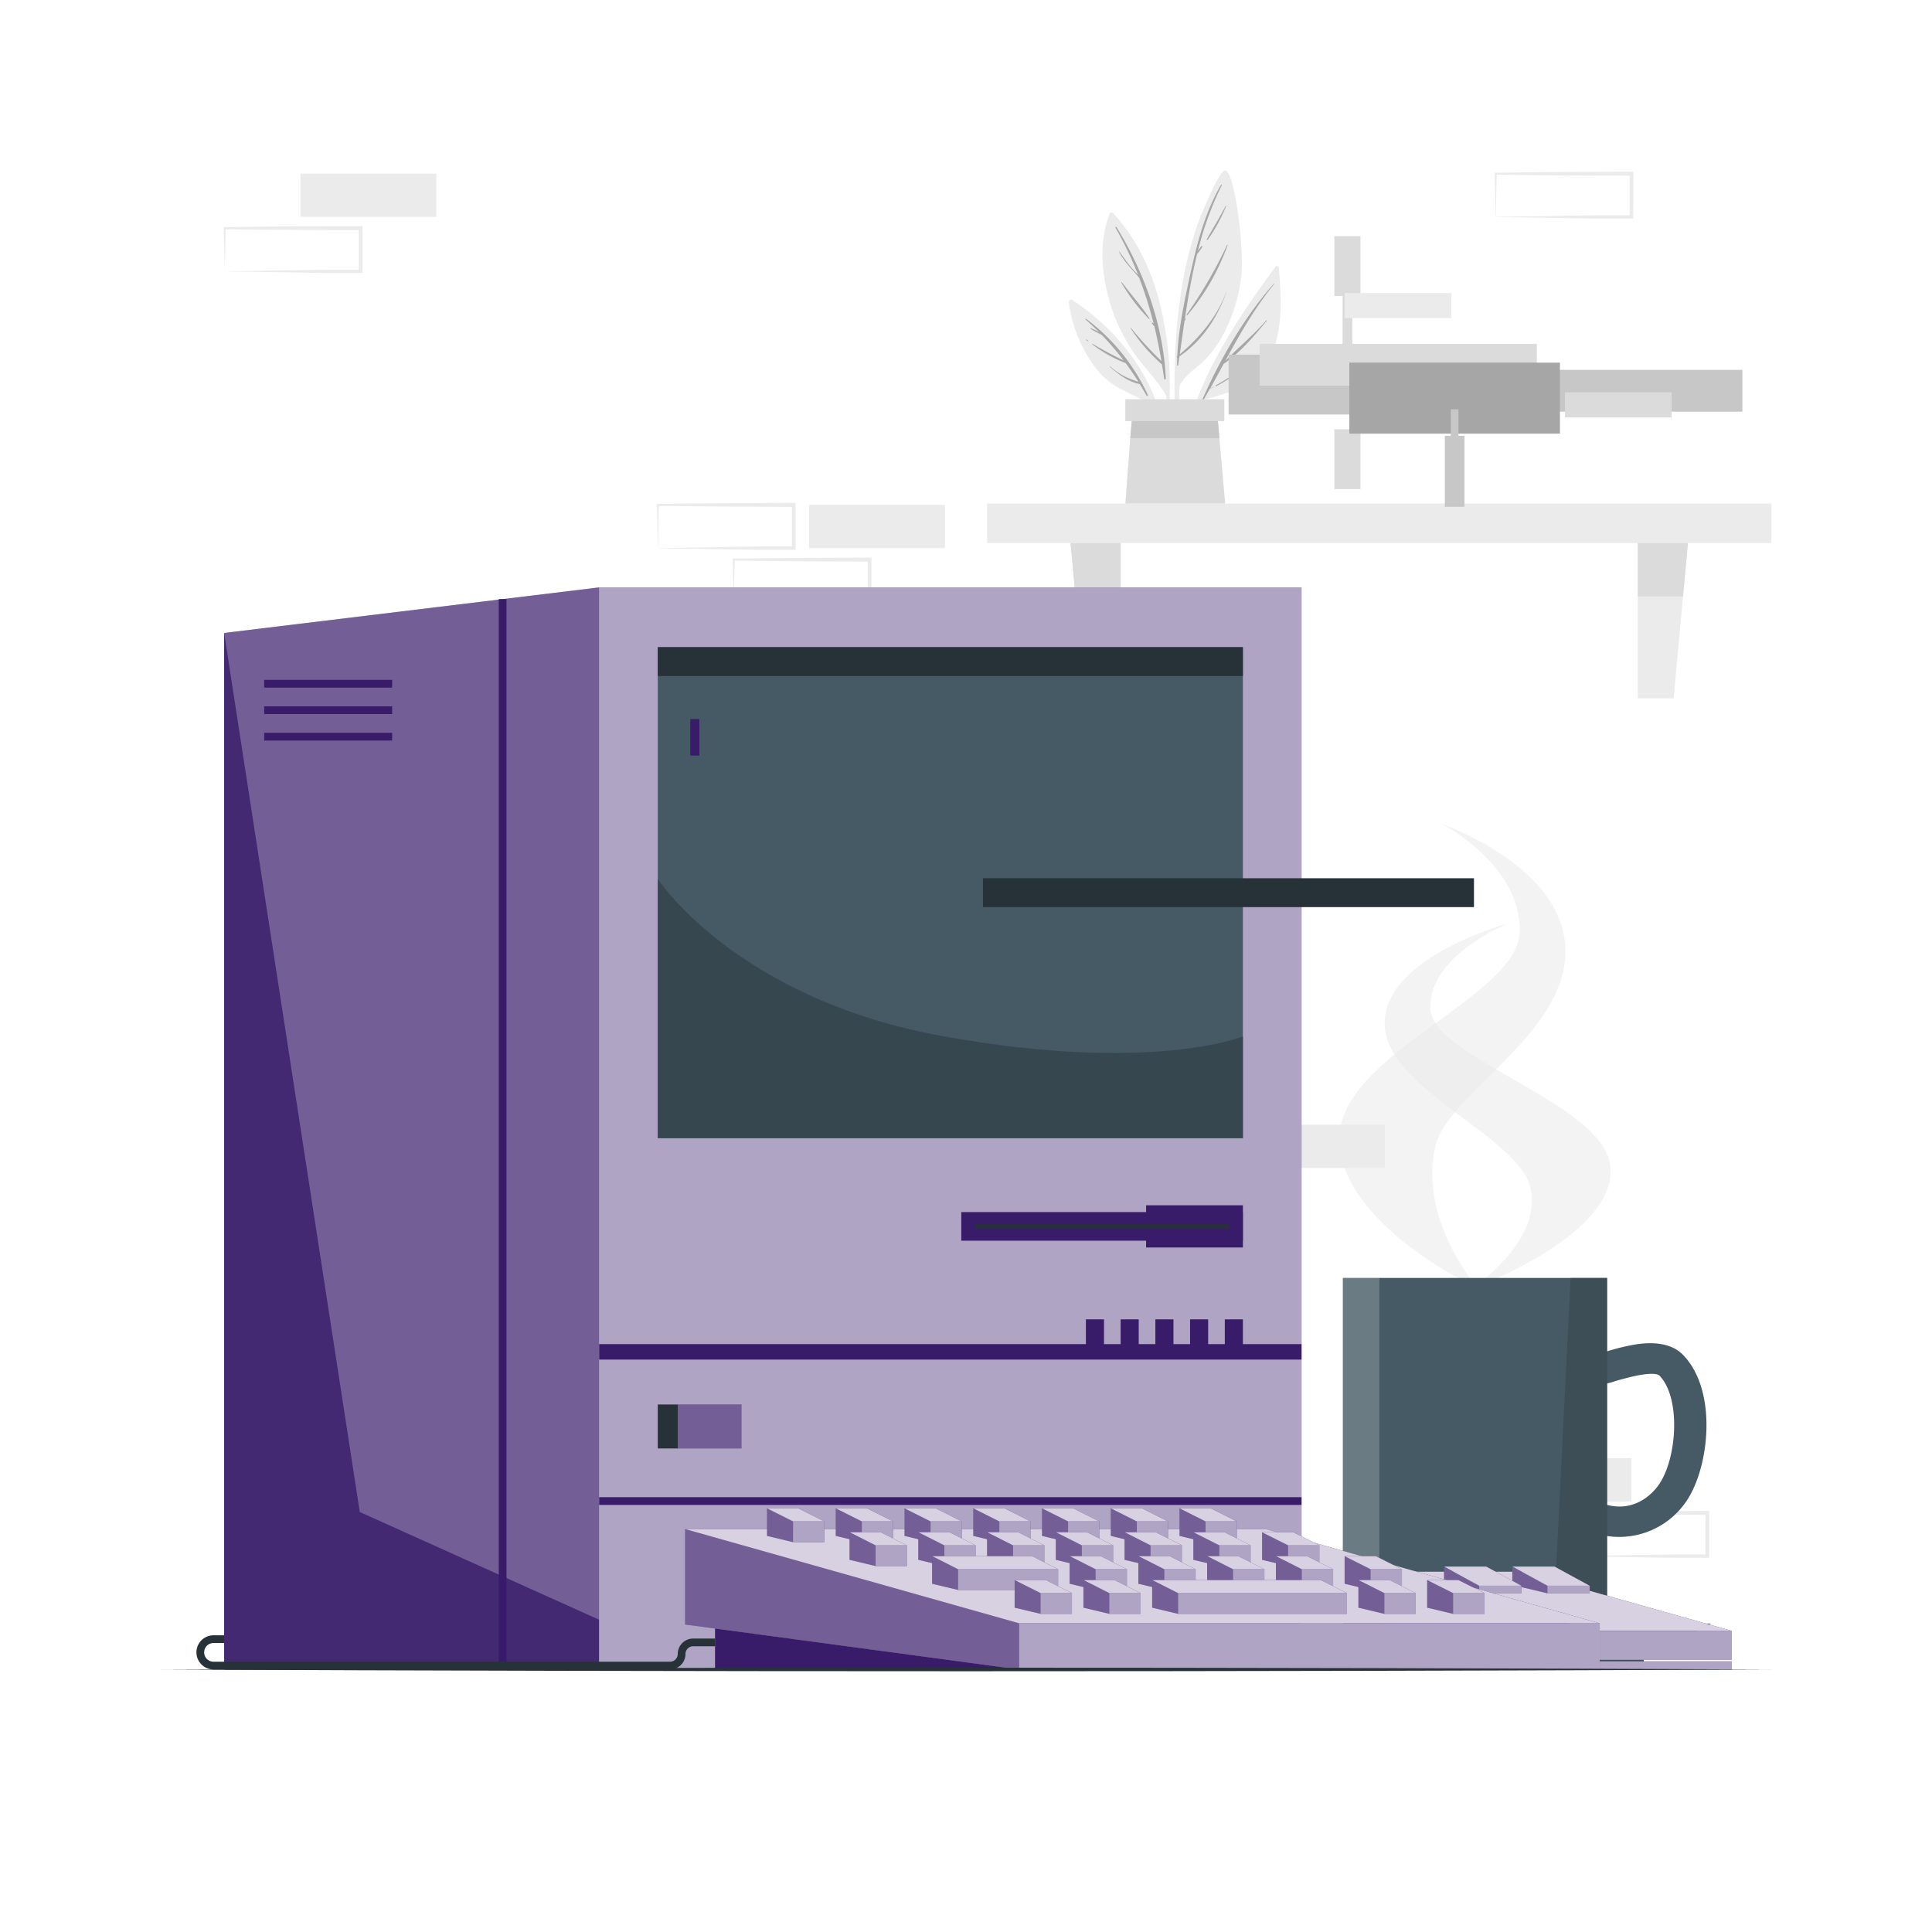 <svg class="animated" id="freepik_stories-retro-computer" xmlns="http://www.w3.org/2000/svg" viewBox="0 0 500 500" version="1.1" xmlns:xlink="http://www.w3.org/1999/xlink" xmlns:svgjs="http://svgjs.com/svgjs"><style>svg#freepik_stories-retro-computer:not(.animated) .animable {opacity: 0;}svg#freepik_stories-retro-computer.animated #freepik--background-complete--inject-257 {animation: 1s 1 forwards cubic-bezier(.36,-0.01,.5,1.38) slideUp;animation-delay: 0s;}svg#freepik_stories-retro-computer.animated #freepik--Mug--inject-257 {animation: 1s 1 forwards cubic-bezier(.36,-0.01,.5,1.38) lightSpeedRight;animation-delay: 0s;}svg#freepik_stories-retro-computer.animated #freepik--Computer--inject-257 {animation: 1s 1 forwards cubic-bezier(.36,-0.01,.5,1.38) zoomIn;animation-delay: 0s;}svg#freepik_stories-retro-computer.animated #freepik--Mouse--inject-257 {animation: 1s 1 forwards cubic-bezier(.36,-0.01,.5,1.38) slideRight;animation-delay: 0s;}svg#freepik_stories-retro-computer.animated #freepik--Keyboard--inject-257 {animation: 1s 1 forwards cubic-bezier(.36,-0.01,.5,1.38) slideLeft,1.5s Infinite  linear shake;animation-delay: 0s,1s;}svg#freepik_stories-retro-computer.animated #freepik--Table--inject-257 {animation: 1s 1 forwards cubic-bezier(.36,-0.01,.5,1.38) slideRight;animation-delay: 0s;}            @keyframes slideUp {                0% {                    opacity: 0;                    transform: translateY(30px);                }                100% {                    opacity: 1;                    transform: inherit;                }            }                    @keyframes lightSpeedRight {              from {                transform: translate3d(50%, 0, 0) skewX(-20deg);                opacity: 0;              }              60% {                transform: skewX(10deg);                opacity: 1;              }              80% {                transform: skewX(-2deg);              }              to {                opacity: 1;                transform: translate3d(0, 0, 0);              }            }                    @keyframes zoomIn {                0% {                    opacity: 0;                    transform: scale(0.5);                }                100% {                    opacity: 1;                    transform: scale(1);                }            }                    @keyframes slideRight {                0% {                    opacity: 0;                    transform: translateX(30px);                }                100% {                    opacity: 1;                    transform: translateX(0);                }            }                    @keyframes slideLeft {                0% {                    opacity: 0;                    transform: translateX(-30px);                }                100% {                    opacity: 1;                    transform: translateX(0);                }            }                    @keyframes shake {                10%, 90% {                    transform: translate3d(-1px, 0, 0);                  }                  20%, 80% {                    transform: translate3d(2px, 0, 0);                  }                  30%, 50%, 70% {                    transform: translate3d(-4px, 0, 0);                  }                  40%, 60% {                    transform: translate3d(4px, 0, 0);                  }            }        </style><g id="freepik--background-complete--inject-257" class="animable" style="transform-origin: 258.185px 223.646px;"><g id="el25580732r7mj"><rect x="387.07" y="377.4" width="35.16" height="11.19" style="fill: rgb(235, 235, 235); transform-origin: 404.65px 382.995px; transform: rotate(180deg);" class="animable"></rect></g><g id="el9df0xd6dfwc"><rect x="323.23" y="291.08" width="35.16" height="11.19" style="fill: rgb(235, 235, 235); transform-origin: 340.81px 296.675px; transform: rotate(180deg);" class="animable"></rect></g><path d="M406.68,402.7c5.84-.1,20.81-.35,26.45-.42l8.71,0-.46.46,0-11.19.5.5c-5.84,0-20.73-.08-26.37-.16l-8.79-.11.24-.23-.24,11.19Zm0,0-.23-11.19v-.24h.24c4.39-.06,13.2-.16,17.58-.19l17.58-.07h.5v.5l0,11.19v.45h-.45l-8.87,0c-5.6-.06-20.5-.31-26.29-.41Z" style="fill: rgb(235, 235, 235); transform-origin: 424.4px 397.08px;" id="elruwlvur175" class="animable"></path><path d="M170.25,141.84c5.84-.1,20.81-.35,26.45-.42l8.71,0-.46.46,0-11.19.5.5c-5.84,0-20.73-.08-26.37-.16l-8.79-.11.24-.23-.24,11.19Zm0,0L170,130.65v-.24h.24c4.39-.06,13.2-.16,17.58-.19l17.58-.07h.5v.5l0,11.19v.45h-.45l-8.87,0c-5.6-.06-20.5-.31-26.29-.41Z" style="fill: rgb(235, 235, 235); transform-origin: 187.95px 136.22px;" id="ellgyla3w2sj" class="animable"></path><path d="M189.86,156c5.84-.1,20.82-.35,26.45-.42l8.71,0-.45.46,0-11.19.5.5c-5.84,0-20.73-.08-26.37-.16l-8.79-.11.24-.23L189.86,156Zm0,0-.23-11.19v-.24h.24c4.39-.06,13.2-.16,17.58-.2l17.58-.06h.5v.5l0,11.19v.45H225l-8.87,0c-5.6-.06-20.5-.31-26.29-.41Z" style="fill: rgb(235, 235, 235); transform-origin: 207.58px 150.38px;" id="elcz2546xez36" class="animable"></path><g id="elzlrv912jj5"><rect x="209.4" y="130.65" width="35.16" height="11.19" style="fill: rgb(235, 235, 235); transform-origin: 226.98px 136.245px; transform: rotate(180deg);" class="animable"></rect></g><g id="elxcc6tu0e8s"><rect x="58.16" y="391.51" width="35.16" height="11.19" style="fill: rgb(235, 235, 235); transform-origin: 75.74px 397.105px; transform: rotate(180deg);" class="animable"></rect></g><g id="eld8hdjryryz7"><rect x="77.77" y="44.93" width="35.16" height="11.19" style="fill: rgb(235, 235, 235); transform-origin: 95.35px 50.525px; transform: rotate(180deg);" class="animable"></rect></g><path d="M58.16,70.23c5.84-.1,20.81-.35,26.45-.41l8.71,0-.46.45,0-11.19.5.5c-5.84,0-20.73-.07-26.37-.15l-8.79-.11L58.4,59l-.24,11.19Zm0,0L57.92,59v-.23h.24c4.39-.06,13.19-.16,17.58-.2l17.58-.07h.5V59l0,11.19v.46h-.45l-8.87,0c-5.6-.07-20.51-.32-26.29-.42Z" style="fill: rgb(235, 235, 235); transform-origin: 75.87px 64.575px;" id="elx12wkzw2xna" class="animable"></path><path d="M387.07,56.12c5.84-.1,20.81-.34,26.45-.41l8.71,0-.46.45,0-11.19.5.5-17.58-.07c-4.38,0-13.2-.13-17.58-.19l.24-.24-.24,11.19Zm0,0-.24-11.19V44.7h.24c4.39-.06,13.2-.16,17.58-.2l17.58-.07h.5v.5l-.05,11.19v.46h-.45l-8.87,0c-5.6-.07-20.5-.32-26.29-.42Z" style="fill: rgb(235, 235, 235); transform-origin: 404.78px 50.505px;" id="elfm6kbvcnu7" class="animable"></path><rect x="255.46" y="130.32" width="202.99" height="10.21" style="fill: rgb(235, 235, 235); transform-origin: 356.955px 135.425px;" id="el8vtygbw3v13" class="animable"></rect><polygon points="290.05 180.74 280.78 180.74 277.06 140.53 290.05 140.53 290.05 180.74" style="fill: rgb(235, 235, 235); transform-origin: 283.555px 160.635px;" id="elx5naqg9gg99" class="animable"></polygon><polygon points="423.86 180.74 433.13 180.74 436.84 140.53 423.86 140.53 423.86 180.74" style="fill: rgb(235, 235, 235); transform-origin: 430.35px 160.635px;" id="elmeu2msshjsa" class="animable"></polygon><polygon points="277.06 140.54 290.04 140.54 290.04 154.38 278.34 154.38 277.06 140.54" style="fill: rgb(219, 219, 219); transform-origin: 283.55px 147.46px;" id="el2il9wcnim7b" class="animable"></polygon><polygon points="436.84 140.54 435.56 154.38 423.86 154.38 423.86 140.54 436.84 140.54" style="fill: rgb(219, 219, 219); transform-origin: 430.35px 147.46px;" id="eln6u0qemod3n" class="animable"></polygon><path d="M330.12,69c-10.55,14.3-21.56,30.89-24.24,48.82a.24.24,0,0,0,.47.09A106,106,0,0,1,311,103.59c6.94-1.91,13.76-3.48,17.4-10.37,3.72-7.08,3.25-16.31,2.54-24C330.9,68.78,330.34,68.76,330.12,69Z" style="fill: rgb(235, 235, 235); transform-origin: 318.654px 93.467px;" id="elq6mih2h7uor" class="animable"></path><path d="M311.12,103.46c4.74-10.64,10.83-21.33,18.57-30.08.05-.06.13,0,.08.08-5.06,6.24-8.91,13-12.67,19.93,3.49-3.55,7.32-6.73,10.63-10.49.07-.07.17,0,.11.11C324.55,87,321,91.24,316.68,94.16q-1.73,3.18-3.48,6.37c.28-.16.58-.31.88-.45.05,0,.09,0,0,.08-.32.16-.65.34-1,.48-.56,1-1.11,2-1.68,3C311.33,103.88,311,103.68,311.12,103.46Z" style="fill: rgb(166, 166, 166); transform-origin: 320.44px 88.552px;" id="ellxj56nsopn" class="animable"></path><path d="M314.65,99.74a61.73,61.73,0,0,0,8.1-5.41c.07,0,.17,0,.1.1a42.32,42.32,0,0,1-8.09,5.51A.11.11,0,0,1,314.65,99.74Z" style="fill: rgb(166, 166, 166); transform-origin: 318.732px 97.142px;" id="elkpc27tj4e8n" class="animable"></path><path d="M304.73,117.69c0,.22.39.21.38,0,.06-5.9,0-11.83.1-17.76,1.51-3.06,4.75-4.74,7-7.19a31.66,31.66,0,0,0,4.21-5.86,42.19,42.19,0,0,0,4.89-16.29c.62-6.32-1.78-27.16-4.44-26.43-1.38.37-5.85,10.69-7,14.11a97.87,97.87,0,0,0-4.2,17.3C303.49,89.44,303.67,103.71,304.73,117.69Z" style="fill: rgb(235, 235, 235); transform-origin: 312.688px 80.996px;" id="elowp5h3tdkak" class="animable"></path><path d="M304.68,92.22l0,0c.32-7.47,2-15,3.58-22.26C310,62.13,312,54.78,316,47.82c.07-.13.27,0,.2.12a81.82,81.82,0,0,0-6.18,17c.26-.42.59-.82.87-1.21.11-.16.37,0,.26.15a11.07,11.07,0,0,1-1.25,1.77.07.07,0,0,1-.06,0c-1.38,5.58-2.37,11.29-3.22,17,.06-.07.12-.15.19-.22s.11,0,.08.07-.22.38-.33.56c-.43,2.89-.83,5.78-1.23,8.64,5.15-4.4,9.54-9.58,12-16,0,0,.06,0,.05,0-2.43,6.63-6.26,12.52-12.15,16.53-.11.78-.21,1.55-.32,2.31,0,.16-.28.12-.28,0,0-.68,0-1.36.06-2A.16.16,0,0,1,304.68,92.22Z" style="fill: rgb(166, 166, 166); transform-origin: 310.953px 71.206px;" id="el2yckp348f59" class="animable"></path><path d="M307.11,81.4a119.42,119.42,0,0,0,10.48-18.06c0-.07.15,0,.13.06A58.65,58.65,0,0,1,307.3,81.55C307.21,81.65,307,81.52,307.11,81.4Z" style="fill: rgb(166, 166, 166); transform-origin: 312.4px 72.448px;" id="elwzvclt7v0oq" class="animable"></path><path d="M312.33,61.9c1.63-2.89,3.35-5.69,4.88-8.63,0-.08.16,0,.12.07a44.5,44.5,0,0,1-4.75,8.7C312.47,62.19,312.24,62.06,312.33,61.9Z" style="fill: rgb(166, 166, 166); transform-origin: 314.823px 57.671px;" id="elcalmozj7su6" class="animable"></path><path d="M311.7,63.15a0,0,0,0,1,0,.05S311.66,63.15,311.7,63.15Z" style="fill: rgb(166, 166, 166); transform-origin: 311.691px 63.175px;" id="el4jivy9e0hea" class="animable"></path><path d="M301.84,102.56a60.48,60.48,0,0,1-1.38,11.63c.06.42.12.84.18,1.28a55.46,55.46,0,0,0,2.08-13,.38.38,0,0,0,0-.4h0a85.61,85.61,0,0,0-1.31-17.57c-1.82-10.85-5.82-21.26-13.39-29.4a.53.53,0,0,0-.83.18c-3.06,7.76-2,17,.61,24.77a45.72,45.72,0,0,0,6,11.77C296.42,95.49,299.73,98.58,301.84,102.56Z" style="fill: rgb(235, 235, 235); transform-origin: 294.05px 85.22px;" id="elflifljb9atu" class="animable"></path><path d="M288.94,58.76C296.11,70.4,301.1,84.2,301.71,98c0,.24-.4.3-.43,0-.17-1.23-.36-2.45-.56-3.67a0,0,0,0,0,0,0,47,47,0,0,1-8.14-9.39c0-.06.05-.14.1-.08a97.56,97.56,0,0,0,7.91,8.6c-.52-3-1.12-6-1.84-9-.2-.22-.38-.44-.57-.66s.08-.36.21-.21a1.54,1.54,0,0,1,.17.19,101.52,101.52,0,0,0-3.75-11.91c-1.82-2.18-3.86-4.06-5.19-6.68a.05.05,0,1,1,.09-.06c1.07,1.5,2.11,3,3.32,4.4.48.56,1,1.08,1.51,1.62a90.72,90.72,0,0,0-5.87-12.24A.16.16,0,0,1,288.94,58.76Z" style="fill: rgb(166, 166, 166); transform-origin: 295.188px 78.457px;" id="eldc5wvrvqb5" class="animable"></path><path d="M290.39,73.12c2.32,3.11,5,6.09,7.11,9.32.07.09-.07.18-.15.11a48.06,48.06,0,0,1-7.12-9.34C290.17,73.11,290.32,73,290.39,73.12Z" style="fill: rgb(166, 166, 166); transform-origin: 293.868px 77.821px;" id="el8z278n3x2a" class="animable"></path><path d="M297.83,83.16l.1.1c.07.07,0,.17-.11.1l-.1-.1C297.65,83.2,297.76,83.09,297.83,83.16Z" style="fill: rgb(166, 166, 166); transform-origin: 297.828px 83.261px;" id="elysnvkk0g0zo" class="animable"></path><path d="M276.6,78.19A35.69,35.69,0,0,0,284.16,96a19,19,0,0,0,6.14,4.79c2.66,1.31,5.44,2.83,8.19,3.9a53.49,53.49,0,0,1,2.9,10.31l.27-.92c-1.77-15.16-11.58-28.12-24.13-36.44A.61.61,0,0,0,276.6,78.19Z" style="fill: rgb(235, 235, 235); transform-origin: 289.13px 96.274px;" id="eln1mvzhu4ht" class="animable"></path><path d="M280.93,82.67c-.09-.08,0-.24.13-.17a51.38,51.38,0,0,1,16,19.71c.09.21-.19.39-.31.18-.59-1-1.18-2-1.79-3h0c-2.87-.54-5.58-2.55-7.71-4.47-.05-.05,0-.13.09-.08A17.48,17.48,0,0,0,291,97.39c1.17.6,2.43,1,3.64,1.45-1.06-1.69-2.17-3.3-3.32-4.87a33.63,33.63,0,0,1-8.61-4.84c-.08-.06,0-.19.08-.14a86.78,86.78,0,0,0,8,4.28,70,70,0,0,0-5.65-6.59c-1-.51-2-1-2.9-1.58-.08,0,0-.18.06-.15a10.49,10.49,0,0,1,2.23,1.1C283.35,84.9,282.18,83.77,280.93,82.67Z" style="fill: rgb(166, 166, 166); transform-origin: 288.986px 92.483px;" id="els9033q58608" class="animable"></path><path d="M281.2,87.91a3.21,3.21,0,0,1,.48.34c.05,0,0,.1-.06.08a3.6,3.6,0,0,1-.5-.29A.08.08,0,1,1,281.2,87.91Z" style="fill: rgb(166, 166, 166); transform-origin: 281.38px 88.108px;" id="elqqwnh3pfjy" class="animable"></path><polygon points="317.08 130.32 291.24 130.32 292.51 113.38 293 107.86 315.09 107.86 315.58 113.38 317.08 130.32" style="fill: rgb(219, 219, 219); transform-origin: 304.16px 119.09px;" id="el3839d8zli4k" class="animable"></polygon><polygon points="315.58 113.38 292.51 113.38 293 107.86 315.09 107.86 315.58 113.38" style="fill: rgb(199, 199, 199); transform-origin: 304.045px 110.62px;" id="el968gp2zjlmo" class="animable"></polygon><rect x="291.24" y="103.32" width="25.61" height="5.66" style="fill: rgb(219, 219, 219); transform-origin: 304.045px 106.15px;" id="elc3sfa82j3uc" class="animable"></rect><g id="el4yewpx32cxe"><rect x="317.96" y="91.78" width="61.5" height="15.49" style="fill: rgb(199, 199, 199); transform-origin: 348.71px 99.525px; transform: rotate(90deg);" class="animable"></rect></g><g id="el03yr36iblw42"><rect x="345.33" y="61.12" width="6.76" height="15.49" style="fill: rgb(219, 219, 219); transform-origin: 348.71px 68.865px; transform: rotate(90deg);" class="animable"></rect></g><g id="el1dex2a6822"><rect x="347.46" y="74.42" width="2.51" height="15.49" style="fill: rgb(219, 219, 219); transform-origin: 348.715px 82.165px; transform: rotate(90deg);" class="animable"></rect></g><g id="elgjm64ja15yt"><rect x="345.33" y="111.09" width="6.76" height="15.49" style="fill: rgb(219, 219, 219); transform-origin: 348.71px 118.835px; transform: rotate(90deg);" class="animable"></rect></g><g id="elnd9zw1h0i7k"><rect x="325.99" y="88.99" width="71.74" height="10.82" style="fill: rgb(219, 219, 219); transform-origin: 361.86px 94.4px; transform: rotate(90deg);" class="animable"></rect></g><g id="el13pvto8z85wj"><rect x="348.02" y="75.83" width="27.59" height="6.5" style="fill: rgb(235, 235, 235); transform-origin: 361.815px 79.08px; transform: rotate(90deg);" class="animable"></rect></g><g id="el7vyds9wwxty"><rect x="379.19" y="95.72" width="71.74" height="10.82" style="fill: rgb(199, 199, 199); transform-origin: 415.06px 101.13px; transform: rotate(44.67deg);" class="animable"></rect></g><g id="elk0mdhp80xbi"><rect x="405.02" y="101.54" width="27.59" height="6.5" style="fill: rgb(219, 219, 219); transform-origin: 418.815px 104.79px; transform: rotate(44.67deg);" class="animable"></rect></g><g id="elgtomp3nie2m"><rect x="349.21" y="93.85" width="54.5" height="18.38" style="fill: rgb(166, 166, 166); transform-origin: 376.46px 103.04px; transform: rotate(90deg);" class="animable"></rect></g><g id="el4n7w75imy8p"><rect x="373.92" y="112.78" width="5.08" height="18.38" style="fill: rgb(199, 199, 199); transform-origin: 376.46px 121.97px; transform: rotate(90deg);" class="animable"></rect></g><g id="elywbk4x01hpd"><rect x="375.48" y="105.93" width="1.97" height="18.38" style="fill: rgb(199, 199, 199); transform-origin: 376.465px 115.12px; transform: rotate(90deg);" class="animable"></rect></g></g><g id="freepik--Mug--inject-257" class="animable" style="transform-origin: 381.725px 322.61px;"><g id="eltfo75qsw15"><path d="M382.62,333.55s-36-16.6-36-38.84,46.71-36.55,46.71-53.94-20.37-27.61-20.37-27.61,32.18,11,32.18,33S374.32,283,371.38,297C367.29,316.44,382.62,333.55,382.62,333.55Z" style="fill: rgb(235, 235, 235); opacity: 0.6; transform-origin: 375.88px 273.355px;" class="animable"></path></g><g id="el51uots2awv2"><path d="M380.84,333.55s36-13.05,36-30.54-46.7-28.74-46.7-42.41,20.37-21.7,20.37-21.7-32.18,8.64-32.18,25.92S393.7,294,396.23,308C398.71,321.81,380.84,333.55,380.84,333.55Z" style="fill: rgb(235, 235, 235); opacity: 0.6; transform-origin: 387.585px 286.225px;" class="animable"></path></g><path d="M436.52,388.38a21,21,0,0,1-20.26,9.19,23.05,23.05,0,0,1-3.8-.88,27.71,27.71,0,0,1-5.36-2.39l4.29-6.75a17.66,17.66,0,0,0,2.86,1.38c9,3.43,14.17-3.33,15.17-4.87,4.66-6.91,5.56-22.33.09-28-.37-.42-1.88-1.06-7.75.36-1.08.28-2.31.59-3.7,1a15,15,0,0,1-3.32.81l-.39-3.94-.64-3.92c.38-.08,1-.26,1.74-.5a55.67,55.67,0,0,1,8.28-2c4.34-.59,8.95-.27,11.95,2.89C444.57,360.08,442.35,379.71,436.52,388.38Z" style="fill: rgb(69, 90, 100); transform-origin: 424.366px 372.691px;" id="ely5r6kgbjjyg" class="animable"></path><rect x="347.53" y="330.73" width="68.39" height="89.45" style="fill: rgb(69, 90, 100); transform-origin: 381.725px 375.455px;" id="elugj4fs0yzzg" class="animable"></rect><g id="elbg05c17bej6"><rect x="347.53" y="330.73" width="9.45" height="89.45" style="fill: rgb(255, 255, 255); opacity: 0.2; transform-origin: 352.255px 375.455px;" class="animable"></rect></g><g id="elbsb1zpupw6k"><polygon points="415.92 420.18 347.53 420.18 402.58 408.78 406.48 330.73 415.92 330.73 415.92 420.18" style="fill: rgb(55, 71, 79); opacity: 0.6; transform-origin: 381.725px 375.455px;" class="animable"></polygon></g><polygon points="425.42 429.17 338.04 429.17 320.69 420.18 442.76 420.18 425.42 429.17" style="fill: rgb(69, 90, 100); transform-origin: 381.725px 424.675px;" id="elr2vtkf2o45r" class="animable"></polygon><rect x="337.99" y="429.17" width="87.42" height="2.89" style="fill: rgb(69, 90, 100); transform-origin: 381.7px 430.615px;" id="el3h2iq74ki9f" class="animable"></rect><g id="ell9psqccc7ie"><polygon points="337.99 429.17 337.99 430.29 425.41 431.07 425.41 429.17 337.99 429.17" style="opacity: 0.1; transform-origin: 381.7px 430.12px;" class="animable"></polygon></g></g><g id="freepik--Computer--inject-257" class="animable" style="transform-origin: 197.42px 292.04px;"><polygon points="155.06 432.06 58.01 432.06 58.01 163.81 155.06 152.02 155.06 432.06" style="fill: rgb(56, 27, 105); transform-origin: 106.535px 292.04px;" id="elregwt79nre9" class="animable"></polygon><g id="el8kxb1o7ghht"><polygon points="155.06 432.06 58.01 432.06 58.01 163.81 155.06 152.02 155.06 432.06" style="fill: rgb(255, 255, 255); opacity: 0.3; transform-origin: 106.535px 292.04px;" class="animable"></polygon></g><rect x="129.08" y="155.05" width="2" height="277" style="fill: rgb(56, 27, 105); transform-origin: 130.08px 293.55px;" id="el36s4d05tfnw" class="animable"></rect><g id="elvl2h8szm9qo"><polygon points="58.01 163.81 93.11 391.31 155.06 419.19 155.06 432.06 58.01 432.06 58.01 163.81" style="fill: rgb(56, 27, 105); opacity: 0.8; transform-origin: 106.535px 297.935px;" class="animable"></polygon></g><g id="elr163r2ca2nk"><rect x="68.37" y="175.95" width="33.12" height="2" style="fill: rgb(56, 27, 105); transform-origin: 84.93px 176.95px; transform: rotate(-6.93deg);" class="animable"></rect></g><g id="elrh98lot0ew"><rect x="68.37" y="182.8" width="33.12" height="2" style="fill: rgb(56, 27, 105); transform-origin: 84.93px 183.8px; transform: rotate(-6.93deg);" class="animable"></rect></g><g id="elzvt0o08u82f"><rect x="68.37" y="189.65" width="33.12" height="2" style="fill: rgb(56, 27, 105); transform-origin: 84.93px 190.65px; transform: rotate(-6.93deg);" class="animable"></rect></g><rect x="155.06" y="152.02" width="181.77" height="280.04" style="fill: rgb(56, 27, 105); transform-origin: 245.945px 292.04px;" id="elgyqjl3ch14r" class="animable"></rect><g id="elaaqtw1yeih"><rect x="155.06" y="152.02" width="181.77" height="280.04" style="fill: rgb(255, 255, 255); opacity: 0.6; transform-origin: 245.945px 292.04px;" class="animable"></rect></g><rect x="170.23" y="167.49" width="151.43" height="127.07" style="fill: rgb(69, 90, 100); transform-origin: 245.945px 231.025px;" id="elq28nrcm8lr" class="animable"></rect><rect x="170.23" y="167.49" width="151.43" height="7.47" style="fill: rgb(38, 50, 56); transform-origin: 245.945px 171.225px;" id="eldc3h3uzezkc" class="animable"></rect><path d="M170.23,227.47s20.2,31.1,74.08,40.75,77.35,0,77.35,0v26.33H170.23Z" style="fill: rgb(55, 71, 79); transform-origin: 245.945px 261.01px;" id="el902a81skqdo" class="animable"></path><g id="elcsfpoph5ayn"><rect x="254.39" y="227.29" width="127.07" height="7.47" style="fill: rgb(38, 50, 56); transform-origin: 317.925px 231.025px; transform: rotate(90deg);" class="animable"></rect></g><rect x="178.65" y="186.09" width="2.34" height="9.44" style="fill: rgb(56, 27, 105); transform-origin: 179.82px 190.81px;" id="el0qui2gezb57m" class="animable"></rect><rect x="170.23" y="363.48" width="5.18" height="11.38" style="fill: rgb(38, 50, 56); transform-origin: 172.82px 369.17px;" id="elotuu5uizrza" class="animable"></rect><rect x="175.41" y="363.48" width="16.49" height="11.38" style="fill: rgb(56, 27, 105); transform-origin: 183.655px 369.17px;" id="elg1v9fxyl28o" class="animable"></rect><g id="elr4ccjt2lhu"><rect x="175.41" y="363.48" width="16.49" height="11.38" style="fill: rgb(255, 255, 255); opacity: 0.3; transform-origin: 183.655px 369.17px;" class="animable"></rect></g><rect x="155.06" y="347.86" width="181.77" height="4" style="fill: rgb(56, 27, 105); transform-origin: 245.945px 349.86px;" id="eleu1jeafjmkm" class="animable"></rect><rect x="155.06" y="387.47" width="181.77" height="2" style="fill: rgb(56, 27, 105); transform-origin: 245.945px 388.47px;" id="elrpmlqup0z6i" class="animable"></rect><rect x="248.78" y="313.69" width="72.88" height="7.4" style="fill: rgb(56, 27, 105); transform-origin: 285.22px 317.39px;" id="elkw7fkdiunfc" class="animable"></rect><rect x="296.61" y="311.93" width="25.05" height="10.92" style="fill: rgb(56, 27, 105); transform-origin: 309.135px 317.39px;" id="el8rr8myleqav" class="animable"></rect><rect x="252.32" y="316.86" width="65.8" height="1.06" style="fill: rgb(38, 50, 56); transform-origin: 285.22px 317.39px;" id="elgdr48e2qn8q" class="animable"></rect><rect x="316.98" y="341.45" width="4.68" height="6.54" style="fill: rgb(56, 27, 105); transform-origin: 319.32px 344.72px;" id="elpafgzv9m54" class="animable"></rect><rect x="307.99" y="341.45" width="4.68" height="6.54" style="fill: rgb(56, 27, 105); transform-origin: 310.33px 344.72px;" id="elgxnl3lpv7dp" class="animable"></rect><rect x="299.01" y="341.45" width="4.68" height="6.54" style="fill: rgb(56, 27, 105); transform-origin: 301.35px 344.72px;" id="elme8rrx7jexs" class="animable"></rect><rect x="290.02" y="341.45" width="4.68" height="6.54" style="fill: rgb(56, 27, 105); transform-origin: 292.36px 344.72px;" id="elbtnlqdy1sqk" class="animable"></rect><rect x="281.03" y="341.45" width="4.68" height="6.54" style="fill: rgb(56, 27, 105); transform-origin: 283.37px 344.72px;" id="elj5u7er0pibl" class="animable"></rect></g><g id="freepik--Mouse--inject-257" class="animable" style="transform-origin: 403.395px 418.74px;"><polygon points="358.63 406.75 358.63 429.56 412.92 429.56 412.92 422.06 358.63 406.75" style="fill: rgb(56, 27, 105); transform-origin: 385.775px 418.155px;" id="elizs2ddax08s" class="animable"></polygon><g id="elt8oe2untyns"><polygon points="358.63 406.75 358.63 429.56 412.92 429.56 412.92 422.06 358.63 406.75" style="fill: rgb(255, 255, 255); opacity: 0.3; transform-origin: 385.775px 418.155px;" class="animable"></polygon></g><rect x="412.92" y="422.06" width="35.24" height="7.5" style="fill: rgb(56, 27, 105); transform-origin: 430.54px 425.81px;" id="el7327iy00j3d" class="animable"></rect><g id="eloo3dezsup5"><rect x="412.92" y="422.06" width="35.24" height="7.5" style="fill: rgb(255, 255, 255); opacity: 0.6; transform-origin: 430.54px 425.81px;" class="animable"></rect></g><polygon points="448.16 422.06 412.92 422.06 358.63 406.75 393.87 406.75 448.16 422.06" style="fill: rgb(56, 27, 105); transform-origin: 403.395px 414.405px;" id="eljvqs8i2yxq" class="animable"></polygon><g id="elt919fup6ov"><polygon points="448.16 422.06 412.92 422.06 358.63 406.75 393.87 406.75 448.16 422.06" style="fill: rgb(255, 255, 255); opacity: 0.8; transform-origin: 403.395px 414.405px;" class="animable"></polygon></g><polygon points="391.39 405.42 391.39 410.17 400.5 412.35 400.5 410.39 391.39 405.42" style="fill: rgb(56, 27, 105); transform-origin: 395.945px 408.885px;" id="elyaoz4frp9fm" class="animable"></polygon><g id="elv0xzo2bq0i"><polygon points="391.39 405.42 391.39 410.17 400.5 412.35 400.5 410.39 391.39 405.42" style="fill: rgb(255, 255, 255); opacity: 0.3; transform-origin: 395.945px 408.885px;" class="animable"></polygon></g><rect x="400.5" y="410.39" width="10.92" height="1.96" style="fill: rgb(56, 27, 105); transform-origin: 405.96px 411.37px;" id="el2bcagzkfjwk" class="animable"></rect><g id="elcps5vd0m904"><rect x="400.5" y="410.39" width="10.92" height="1.96" style="fill: rgb(255, 255, 255); opacity: 0.6; transform-origin: 405.96px 411.37px;" class="animable"></rect></g><polygon points="411.42 410.39 400.5 410.39 391.39 405.42 402.31 405.42 411.42 410.39" style="fill: rgb(56, 27, 105); transform-origin: 401.405px 407.905px;" id="elv5j7w9mrsch" class="animable"></polygon><g id="elk398etmuzwb"><polygon points="411.42 410.39 400.5 410.39 391.39 405.42 402.31 405.42 411.42 410.39" style="fill: rgb(255, 255, 255); opacity: 0.8; transform-origin: 401.405px 407.905px;" class="animable"></polygon></g><polygon points="373.72 405.42 373.72 409.77 382.82 412.35 382.82 410.39 373.72 405.42" style="fill: rgb(56, 27, 105); transform-origin: 378.27px 408.885px;" id="elt5toha80ao" class="animable"></polygon><g id="el5t536tvugnj"><polygon points="373.72 405.42 373.72 409.77 382.82 412.35 382.82 410.39 373.72 405.42" style="fill: rgb(255, 255, 255); opacity: 0.3; transform-origin: 378.27px 408.885px;" class="animable"></polygon></g><rect x="382.82" y="410.39" width="10.92" height="1.96" style="fill: rgb(56, 27, 105); transform-origin: 388.28px 411.37px;" id="elsjsp71hxbl8" class="animable"></rect><g id="elq1nwhc0vqrk"><rect x="382.82" y="410.39" width="10.92" height="1.96" style="fill: rgb(255, 255, 255); opacity: 0.6; transform-origin: 388.28px 411.37px;" class="animable"></rect></g><polygon points="393.74 410.39 382.82 410.39 373.72 405.42 384.64 405.42 393.74 410.39" style="fill: rgb(56, 27, 105); transform-origin: 383.73px 407.905px;" id="el5x78l4q1w1" class="animable"></polygon><g id="eli8kkyid30zm"><polygon points="393.74 410.39 382.82 410.39 373.72 405.42 384.64 405.42 393.74 410.39" style="fill: rgb(255, 255, 255); opacity: 0.8; transform-origin: 383.73px 407.905px;" class="animable"></polygon></g><rect x="358.63" y="429.95" width="54.28" height="2.11" style="fill: rgb(56, 27, 105); transform-origin: 385.77px 431.005px;" id="elgu7ia8b0kw" class="animable"></rect><g id="eliicsblmfch"><rect x="358.63" y="429.95" width="54.28" height="2.11" style="fill: rgb(255, 255, 255); opacity: 0.3; transform-origin: 385.77px 431.005px;" class="animable"></rect></g><g id="elibal78u5yqj"><rect x="412.92" y="429.95" width="35.24" height="2.11" style="fill: rgb(56, 27, 105); transform-origin: 430.54px 431.005px; transform: rotate(180deg);" class="animable"></rect></g><g id="el2see66cz23f"><rect x="412.92" y="429.95" width="35.24" height="2.11" style="fill: rgb(255, 255, 255); opacity: 0.6; transform-origin: 430.54px 431.005px; transform: rotate(180deg);" class="animable"></rect></g></g><g id="freepik--Keyboard--inject-257" class="animable" style="transform-origin: 232.419px 411.21px;"><polygon points="177.3 395.72 177.3 420.42 263.76 432.06 263.76 420.11 177.3 395.72" style="fill: rgb(56, 27, 105); transform-origin: 220.53px 413.89px;" id="eldina4tye88e" class="animable"></polygon><g id="elfexdrynocd8"><polygon points="177.3 395.72 177.3 420.42 263.76 432.06 263.76 420.11 177.3 395.72" style="fill: rgb(255, 255, 255); opacity: 0.3; transform-origin: 220.53px 413.89px;" class="animable"></polygon></g><rect x="263.76" y="420.11" width="150.25" height="11.95" style="fill: rgb(56, 27, 105); transform-origin: 338.885px 426.085px;" id="el32b6go9gqe1" class="animable"></rect><g id="eldxgktja8e9s"><rect x="263.76" y="420.11" width="150.25" height="11.95" style="fill: rgb(255, 255, 255); opacity: 0.6; transform-origin: 338.885px 426.085px;" class="animable"></rect></g><polygon points="414.01 420.11 263.76 420.11 177.3 395.72 327.56 395.72 414.01 420.11" style="fill: rgb(56, 27, 105); transform-origin: 295.655px 407.915px;" id="el3qcd9awolah" class="animable"></polygon><g id="eldjlcy659hk5"><polygon points="414.01 420.11 263.76 420.11 177.3 395.72 327.56 395.72 414.01 420.11" style="fill: rgb(255, 255, 255); opacity: 0.8; transform-origin: 295.655px 407.915px;" class="animable"></polygon></g><polygon points="198.51 390.36 198.51 397.49 205.25 399.11 205.25 393.74 198.51 390.36" style="fill: rgb(56, 27, 105); transform-origin: 201.88px 394.735px;" id="elowfbhmvcqv" class="animable"></polygon><g id="eltfrz3tsmrb"><polygon points="198.51 390.36 198.51 397.49 205.25 399.11 205.25 393.74 198.51 390.36" style="fill: rgb(255, 255, 255); opacity: 0.3; transform-origin: 201.88px 394.735px;" class="animable"></polygon></g><rect x="205.25" y="393.74" width="8.08" height="5.37" style="fill: rgb(56, 27, 105); transform-origin: 209.29px 396.425px;" id="el92jfqkszk7n" class="animable"></rect><g id="elw6aneleesfa"><rect x="205.25" y="393.74" width="8.08" height="5.37" style="fill: rgb(255, 255, 255); opacity: 0.6; transform-origin: 209.29px 396.425px;" class="animable"></rect></g><polygon points="213.33 393.74 205.25 393.74 198.51 390.36 206.59 390.36 213.33 393.74" style="fill: rgb(56, 27, 105); transform-origin: 205.92px 392.05px;" id="elrcimz6o2cuq" class="animable"></polygon><g id="elwli5p1tj21"><polygon points="213.33 393.74 205.25 393.74 198.51 390.36 206.59 390.36 213.33 393.74" style="fill: rgb(255, 255, 255); opacity: 0.8; transform-origin: 205.92px 392.05px;" class="animable"></polygon></g><polygon points="216.3 390.36 216.3 397.49 223.04 399.11 223.04 393.74 216.3 390.36" style="fill: rgb(56, 27, 105); transform-origin: 219.67px 394.735px;" id="eleujktfcbf4" class="animable"></polygon><g id="elw606rtc5eam"><polygon points="216.3 390.36 216.3 397.49 223.04 399.11 223.04 393.74 216.3 390.36" style="fill: rgb(255, 255, 255); opacity: 0.3; transform-origin: 219.67px 394.735px;" class="animable"></polygon></g><rect x="223.04" y="393.74" width="8.08" height="5.37" style="fill: rgb(56, 27, 105); transform-origin: 227.08px 396.425px;" id="elgfacp3eqap" class="animable"></rect><g id="el5c0jtdn9nvo"><rect x="223.04" y="393.74" width="8.08" height="5.37" style="fill: rgb(255, 255, 255); opacity: 0.6; transform-origin: 227.08px 396.425px;" class="animable"></rect></g><polygon points="231.12 393.74 223.04 393.74 216.3 390.36 224.38 390.36 231.12 393.74" style="fill: rgb(56, 27, 105); transform-origin: 223.71px 392.05px;" id="el7rqcrswkv6g" class="animable"></polygon><g id="elv1v4rxqkl1"><polygon points="231.12 393.74 223.04 393.74 216.3 390.36 224.38 390.36 231.12 393.74" style="fill: rgb(255, 255, 255); opacity: 0.8; transform-origin: 223.71px 392.05px;" class="animable"></polygon></g><polygon points="234.1 390.36 234.1 397.49 240.83 399.11 240.83 393.74 234.1 390.36" style="fill: rgb(56, 27, 105); transform-origin: 237.465px 394.735px;" id="elmzr7lzahvj" class="animable"></polygon><g id="el0mn56zeh7g6e"><polygon points="234.1 390.36 234.1 397.49 240.83 399.11 240.83 393.74 234.1 390.36" style="fill: rgb(255, 255, 255); opacity: 0.3; transform-origin: 237.465px 394.735px;" class="animable"></polygon></g><rect x="240.83" y="393.74" width="8.08" height="5.37" style="fill: rgb(56, 27, 105); transform-origin: 244.87px 396.425px;" id="el4p889rqeni4" class="animable"></rect><g id="elbma23r4vxdm"><rect x="240.83" y="393.74" width="8.08" height="5.37" style="fill: rgb(255, 255, 255); opacity: 0.6; transform-origin: 244.87px 396.425px;" class="animable"></rect></g><polygon points="248.91 393.74 240.83 393.74 234.1 390.36 242.18 390.36 248.91 393.74" style="fill: rgb(56, 27, 105); transform-origin: 241.505px 392.05px;" id="el5zw8nf0hm6g" class="animable"></polygon><g id="elo95ma6lkw9q"><polygon points="248.91 393.74 240.83 393.74 234.1 390.36 242.18 390.36 248.91 393.74" style="fill: rgb(255, 255, 255); opacity: 0.8; transform-origin: 241.505px 392.05px;" class="animable"></polygon></g><polygon points="251.89 390.36 251.89 397.49 258.63 399.11 258.63 393.74 251.89 390.36" style="fill: rgb(56, 27, 105); transform-origin: 255.26px 394.735px;" id="elbl5ij3zf5r5" class="animable"></polygon><g id="eluu7qntwzs79"><polygon points="251.89 390.36 251.89 397.49 258.63 399.11 258.63 393.74 251.89 390.36" style="fill: rgb(255, 255, 255); opacity: 0.3; transform-origin: 255.26px 394.735px;" class="animable"></polygon></g><rect x="258.63" y="393.74" width="8.08" height="5.37" style="fill: rgb(56, 27, 105); transform-origin: 262.67px 396.425px;" id="eli9p3zcn3rfi" class="animable"></rect><g id="elyb6itxxplad"><rect x="258.63" y="393.74" width="8.08" height="5.37" style="fill: rgb(255, 255, 255); opacity: 0.6; transform-origin: 262.67px 396.425px;" class="animable"></rect></g><polygon points="266.71 393.74 258.63 393.74 251.89 390.36 259.97 390.36 266.71 393.74" style="fill: rgb(56, 27, 105); transform-origin: 259.3px 392.05px;" id="el3znno9k6g3y" class="animable"></polygon><g id="ela7ylsfwbqlw"><polygon points="266.71 393.74 258.63 393.74 251.89 390.36 259.97 390.36 266.71 393.74" style="fill: rgb(255, 255, 255); opacity: 0.8; transform-origin: 259.3px 392.05px;" class="animable"></polygon></g><polygon points="269.68 390.36 269.68 397.49 276.42 399.11 276.42 393.74 269.68 390.36" style="fill: rgb(56, 27, 105); transform-origin: 273.05px 394.735px;" id="elvwbww1pfnoe" class="animable"></polygon><g id="elxe2ajnscxbk"><polygon points="269.68 390.36 269.68 397.49 276.42 399.11 276.42 393.74 269.68 390.36" style="fill: rgb(255, 255, 255); opacity: 0.3; transform-origin: 273.05px 394.735px;" class="animable"></polygon></g><rect x="276.42" y="393.74" width="8.08" height="5.37" style="fill: rgb(56, 27, 105); transform-origin: 280.46px 396.425px;" id="eljn09csxou6b" class="animable"></rect><g id="elcfqs4n4q1hc"><rect x="276.42" y="393.74" width="8.08" height="5.37" style="fill: rgb(255, 255, 255); opacity: 0.6; transform-origin: 280.46px 396.425px;" class="animable"></rect></g><polygon points="284.5 393.74 276.42 393.74 269.68 390.36 277.76 390.36 284.5 393.74" style="fill: rgb(56, 27, 105); transform-origin: 277.09px 392.05px;" id="elt2hii2ke8r" class="animable"></polygon><g id="elw26gl6oije"><polygon points="284.5 393.74 276.42 393.74 269.68 390.36 277.76 390.36 284.5 393.74" style="fill: rgb(255, 255, 255); opacity: 0.8; transform-origin: 277.09px 392.05px;" class="animable"></polygon></g><polygon points="287.48 390.36 287.48 397.49 294.21 399.11 294.21 393.74 287.48 390.36" style="fill: rgb(56, 27, 105); transform-origin: 290.845px 394.735px;" id="elwdu8p7bol" class="animable"></polygon><g id="elcx6h8nna4zq"><polygon points="287.48 390.36 287.48 397.49 294.21 399.11 294.21 393.74 287.48 390.36" style="fill: rgb(255, 255, 255); opacity: 0.3; transform-origin: 290.845px 394.735px;" class="animable"></polygon></g><rect x="294.21" y="393.74" width="8.08" height="5.37" style="fill: rgb(56, 27, 105); transform-origin: 298.25px 396.425px;" id="elvvsnfuc7hf9" class="animable"></rect><g id="el617070mmkce"><rect x="294.21" y="393.74" width="8.08" height="5.37" style="fill: rgb(255, 255, 255); opacity: 0.6; transform-origin: 298.25px 396.425px;" class="animable"></rect></g><polygon points="302.29 393.74 294.21 393.74 287.48 390.36 295.56 390.36 302.29 393.74" style="fill: rgb(56, 27, 105); transform-origin: 294.885px 392.05px;" id="elrus6ennmves" class="animable"></polygon><g id="elszamfvyo4s"><polygon points="302.29 393.74 294.21 393.74 287.48 390.36 295.56 390.36 302.29 393.74" style="fill: rgb(255, 255, 255); opacity: 0.8; transform-origin: 294.885px 392.05px;" class="animable"></polygon></g><polygon points="305.27 390.36 305.27 397.49 312 399.11 312 393.74 305.27 390.36" style="fill: rgb(56, 27, 105); transform-origin: 308.635px 394.735px;" id="eltrruevpj57" class="animable"></polygon><g id="elgqi26djxa8d"><polygon points="305.27 390.36 305.27 397.49 312 399.11 312 393.74 305.27 390.36" style="fill: rgb(255, 255, 255); opacity: 0.3; transform-origin: 308.635px 394.735px;" class="animable"></polygon></g><rect x="312" y="393.74" width="8.08" height="5.37" style="fill: rgb(56, 27, 105); transform-origin: 316.04px 396.425px;" id="elaiw380dree" class="animable"></rect><g id="elo1ges26couq"><rect x="312" y="393.74" width="8.08" height="5.37" style="fill: rgb(255, 255, 255); opacity: 0.6; transform-origin: 316.04px 396.425px;" class="animable"></rect></g><polygon points="320.08 393.74 312 393.74 305.27 390.36 313.35 390.36 320.08 393.74" style="fill: rgb(56, 27, 105); transform-origin: 312.675px 392.05px;" id="el85phahpnuop" class="animable"></polygon><g id="eldgdr73ei6js"><polygon points="320.08 393.74 312 393.74 305.27 390.36 313.35 390.36 320.08 393.74" style="fill: rgb(255, 255, 255); opacity: 0.8; transform-origin: 312.675px 392.05px;" class="animable"></polygon></g><polygon points="219.87 396.55 219.87 403.68 226.61 405.29 226.61 399.93 219.87 396.55" style="fill: rgb(56, 27, 105); transform-origin: 223.24px 400.92px;" id="elxpq0fv14ge" class="animable"></polygon><g id="elw4yq8fjzr9h"><polygon points="219.87 396.55 219.87 403.68 226.61 405.29 226.61 399.93 219.87 396.55" style="fill: rgb(255, 255, 255); opacity: 0.3; transform-origin: 223.24px 400.92px;" class="animable"></polygon></g><rect x="226.61" y="399.93" width="8.08" height="5.37" style="fill: rgb(56, 27, 105); transform-origin: 230.65px 402.615px;" id="elhl3f3sg09q" class="animable"></rect><g id="el482i6uoo1iw"><rect x="226.61" y="399.93" width="8.08" height="5.37" style="fill: rgb(255, 255, 255); opacity: 0.6; transform-origin: 230.65px 402.615px;" class="animable"></rect></g><polygon points="234.69 399.93 226.61 399.93 219.87 396.55 227.95 396.55 234.69 399.93" style="fill: rgb(56, 27, 105); transform-origin: 227.28px 398.24px;" id="elgj4hj0j2bfb" class="animable"></polygon><g id="el5u4w0gxjpow"><polygon points="234.69 399.93 226.61 399.93 219.87 396.55 227.95 396.55 234.69 399.93" style="fill: rgb(255, 255, 255); opacity: 0.8; transform-origin: 227.28px 398.24px;" class="animable"></polygon></g><polygon points="237.66 396.55 237.66 403.68 244.4 405.29 244.4 399.93 237.66 396.55" style="fill: rgb(56, 27, 105); transform-origin: 241.03px 400.92px;" id="elp6g663d4t2" class="animable"></polygon><g id="elkjpj26hx43p"><polygon points="237.66 396.55 237.66 403.68 244.4 405.29 244.4 399.93 237.66 396.55" style="fill: rgb(255, 255, 255); opacity: 0.3; transform-origin: 241.03px 400.92px;" class="animable"></polygon></g><rect x="244.4" y="399.93" width="8.08" height="5.37" style="fill: rgb(56, 27, 105); transform-origin: 248.44px 402.615px;" id="elvu5cpl75ora" class="animable"></rect><g id="elubsc0zbmjof"><rect x="244.4" y="399.93" width="8.08" height="5.37" style="fill: rgb(255, 255, 255); opacity: 0.6; transform-origin: 248.44px 402.615px;" class="animable"></rect></g><polygon points="252.48 399.93 244.4 399.93 237.66 396.55 245.75 396.55 252.48 399.93" style="fill: rgb(56, 27, 105); transform-origin: 245.07px 398.24px;" id="elqfob7p57gab" class="animable"></polygon><g id="eldfudih762dv"><polygon points="252.48 399.93 244.4 399.93 237.66 396.55 245.75 396.55 252.48 399.93" style="fill: rgb(255, 255, 255); opacity: 0.8; transform-origin: 245.07px 398.24px;" class="animable"></polygon></g><polygon points="255.46 396.55 255.46 403.68 262.19 405.29 262.19 399.93 255.46 396.55" style="fill: rgb(56, 27, 105); transform-origin: 258.825px 400.92px;" id="elouqlqc8b3mm" class="animable"></polygon><g id="elokuqo1674gt"><polygon points="255.46 396.55 255.46 403.68 262.19 405.29 262.19 399.93 255.46 396.55" style="fill: rgb(255, 255, 255); opacity: 0.3; transform-origin: 258.825px 400.92px;" class="animable"></polygon></g><rect x="262.19" y="399.93" width="8.08" height="5.37" style="fill: rgb(56, 27, 105); transform-origin: 266.23px 402.615px;" id="elmxgkch5315l" class="animable"></rect><g id="els7tmm0l8e8d"><rect x="262.19" y="399.93" width="8.08" height="5.37" style="fill: rgb(255, 255, 255); opacity: 0.6; transform-origin: 266.23px 402.615px;" class="animable"></rect></g><polygon points="270.27 399.93 262.19 399.93 255.46 396.55 263.54 396.55 270.27 399.93" style="fill: rgb(56, 27, 105); transform-origin: 262.865px 398.24px;" id="el3dvz9adv8ec" class="animable"></polygon><g id="el175b1e6xc4e"><polygon points="270.27 399.93 262.19 399.93 255.46 396.55 263.54 396.55 270.27 399.93" style="fill: rgb(255, 255, 255); opacity: 0.8; transform-origin: 262.865px 398.24px;" class="animable"></polygon></g><polygon points="273.25 396.55 273.25 403.68 279.99 405.29 279.99 399.93 273.25 396.55" style="fill: rgb(56, 27, 105); transform-origin: 276.62px 400.92px;" id="el43jf2mxa7ge" class="animable"></polygon><g id="eltc6feeih44"><polygon points="273.25 396.55 273.25 403.68 279.99 405.29 279.99 399.93 273.25 396.55" style="fill: rgb(255, 255, 255); opacity: 0.3; transform-origin: 276.62px 400.92px;" class="animable"></polygon></g><rect x="279.99" y="399.93" width="8.08" height="5.37" style="fill: rgb(56, 27, 105); transform-origin: 284.03px 402.615px;" id="eluajrwooolnt" class="animable"></rect><g id="elnf0kdwbspif"><rect x="279.99" y="399.93" width="8.08" height="5.37" style="fill: rgb(255, 255, 255); opacity: 0.6; transform-origin: 284.03px 402.615px;" class="animable"></rect></g><polygon points="288.07 399.93 279.99 399.93 273.25 396.55 281.33 396.55 288.07 399.93" style="fill: rgb(56, 27, 105); transform-origin: 280.66px 398.24px;" id="el586fqdcvzb3" class="animable"></polygon><g id="elt2xlzr1ax9m"><polygon points="288.07 399.93 279.99 399.93 273.25 396.55 281.33 396.55 288.07 399.93" style="fill: rgb(255, 255, 255); opacity: 0.8; transform-origin: 280.66px 398.24px;" class="animable"></polygon></g><polygon points="291.04 396.55 291.04 403.68 297.78 405.29 297.78 399.93 291.04 396.55" style="fill: rgb(56, 27, 105); transform-origin: 294.41px 400.92px;" id="elhemnh2qhl6n" class="animable"></polygon><g id="el0m0cb6c1i9n"><polygon points="291.04 396.55 291.04 403.68 297.78 405.29 297.78 399.93 291.04 396.55" style="fill: rgb(255, 255, 255); opacity: 0.3; transform-origin: 294.41px 400.92px;" class="animable"></polygon></g><rect x="297.78" y="399.93" width="8.08" height="5.37" style="fill: rgb(56, 27, 105); transform-origin: 301.82px 402.615px;" id="elvmmq3e319nh" class="animable"></rect><g id="el7df14qgwwhl"><rect x="297.78" y="399.93" width="8.08" height="5.37" style="fill: rgb(255, 255, 255); opacity: 0.6; transform-origin: 301.82px 402.615px;" class="animable"></rect></g><polygon points="305.86 399.93 297.78 399.93 291.04 396.55 299.12 396.55 305.86 399.93" style="fill: rgb(56, 27, 105); transform-origin: 298.45px 398.24px;" id="eln5l55z04tz" class="animable"></polygon><g id="eln7k300w1evh"><polygon points="305.86 399.93 297.78 399.93 291.04 396.55 299.12 396.55 305.86 399.93" style="fill: rgb(255, 255, 255); opacity: 0.8; transform-origin: 298.45px 398.24px;" class="animable"></polygon></g><polygon points="308.84 396.55 308.84 403.68 315.57 405.29 315.57 399.93 308.84 396.55" style="fill: rgb(56, 27, 105); transform-origin: 312.205px 400.92px;" id="el1pwgw773ljh" class="animable"></polygon><g id="elafg4kw7pxv"><polygon points="308.84 396.55 308.84 403.68 315.57 405.29 315.57 399.93 308.84 396.55" style="fill: rgb(255, 255, 255); opacity: 0.3; transform-origin: 312.205px 400.92px;" class="animable"></polygon></g><rect x="315.57" y="399.93" width="8.08" height="5.37" style="fill: rgb(56, 27, 105); transform-origin: 319.61px 402.615px;" id="elkyip9mo7u4" class="animable"></rect><g id="elz4zs3vpn3qg"><rect x="315.57" y="399.93" width="8.08" height="5.37" style="fill: rgb(255, 255, 255); opacity: 0.6; transform-origin: 319.61px 402.615px;" class="animable"></rect></g><polygon points="323.65 399.93 315.57 399.93 308.84 396.55 316.92 396.55 323.65 399.93" style="fill: rgb(56, 27, 105); transform-origin: 316.245px 398.24px;" id="elpw0mbltvzgg" class="animable"></polygon><g id="elitzfdqss32"><polygon points="323.65 399.93 315.57 399.93 308.84 396.55 316.92 396.55 323.65 399.93" style="fill: rgb(255, 255, 255); opacity: 0.8; transform-origin: 316.245px 398.24px;" class="animable"></polygon></g><polygon points="326.63 396.55 326.63 403.68 333.37 405.29 333.37 399.93 326.63 396.55" style="fill: rgb(56, 27, 105); transform-origin: 330px 400.92px;" id="elu00kgz2211" class="animable"></polygon><g id="elqfl3cdsr4ee"><polygon points="326.63 396.55 326.63 403.68 333.37 405.29 333.37 399.93 326.63 396.55" style="fill: rgb(255, 255, 255); opacity: 0.3; transform-origin: 330px 400.92px;" class="animable"></polygon></g><rect x="333.37" y="399.93" width="8.08" height="5.37" style="fill: rgb(56, 27, 105); transform-origin: 337.41px 402.615px;" id="elpqvjm0e6gm" class="animable"></rect><g id="eldvh2dqis6a9"><rect x="333.37" y="399.93" width="8.08" height="5.37" style="fill: rgb(255, 255, 255); opacity: 0.6; transform-origin: 337.41px 402.615px;" class="animable"></rect></g><polygon points="341.44 399.93 333.37 399.93 326.63 396.55 334.71 396.55 341.44 399.93" style="fill: rgb(56, 27, 105); transform-origin: 334.035px 398.24px;" id="elmi1nrc5vgic" class="animable"></polygon><g id="eloxnjtf3xalg"><polygon points="341.44 399.93 333.37 399.93 326.63 396.55 334.71 396.55 341.44 399.93" style="fill: rgb(255, 255, 255); opacity: 0.8; transform-origin: 334.035px 398.24px;" class="animable"></polygon></g><polygon points="241.23 402.73 241.23 409.87 247.97 411.48 247.97 406.12 241.23 402.73" style="fill: rgb(56, 27, 105); transform-origin: 244.6px 407.105px;" id="elu2ggetps1s" class="animable"></polygon><g id="eljep0osgaj5"><polygon points="241.23 402.73 241.23 409.87 247.97 411.48 247.97 406.12 241.23 402.73" style="fill: rgb(255, 255, 255); opacity: 0.3; transform-origin: 244.6px 407.105px;" class="animable"></polygon></g><rect x="247.97" y="406.12" width="25.87" height="5.37" style="fill: rgb(56, 27, 105); transform-origin: 260.905px 408.805px;" id="el46nq2o45nif" class="animable"></rect><g id="eltckxovn0m9"><rect x="247.97" y="406.12" width="25.87" height="5.37" style="fill: rgb(255, 255, 255); opacity: 0.6; transform-origin: 260.905px 408.805px;" class="animable"></rect></g><polygon points="273.84 406.12 247.97 406.12 241.23 402.73 267.11 402.73 273.84 406.12" style="fill: rgb(56, 27, 105); transform-origin: 257.535px 404.425px;" id="elg0g6k5rmtgq" class="animable"></polygon><g id="elfq3383w0fgk"><polygon points="273.84 406.12 247.97 406.12 241.23 402.73 267.11 402.73 273.84 406.12" style="fill: rgb(255, 255, 255); opacity: 0.8; transform-origin: 257.535px 404.425px;" class="animable"></polygon></g><polygon points="276.82 402.73 276.82 409.87 283.56 411.48 283.56 406.12 276.82 402.73" style="fill: rgb(56, 27, 105); transform-origin: 280.19px 407.105px;" id="el4hgptgtul92" class="animable"></polygon><g id="elyts8zya503b"><polygon points="276.82 402.73 276.82 409.87 283.56 411.48 283.56 406.12 276.82 402.73" style="fill: rgb(255, 255, 255); opacity: 0.3; transform-origin: 280.19px 407.105px;" class="animable"></polygon></g><rect x="283.56" y="406.12" width="8.08" height="5.37" style="fill: rgb(56, 27, 105); transform-origin: 287.6px 408.805px;" id="el3110kfzpxo2" class="animable"></rect><g id="el4oljebaixtv"><rect x="283.56" y="406.12" width="8.08" height="5.37" style="fill: rgb(255, 255, 255); opacity: 0.6; transform-origin: 287.6px 408.805px;" class="animable"></rect></g><polygon points="291.63 406.12 283.56 406.12 276.82 402.73 284.9 402.73 291.63 406.12" style="fill: rgb(56, 27, 105); transform-origin: 284.225px 404.425px;" id="el1rbm05l7wor" class="animable"></polygon><g id="ellc47q2kixxt"><polygon points="291.63 406.12 283.56 406.12 276.82 402.73 284.9 402.73 291.63 406.12" style="fill: rgb(255, 255, 255); opacity: 0.8; transform-origin: 284.225px 404.425px;" class="animable"></polygon></g><polygon points="294.61 402.73 294.61 409.87 301.35 411.48 301.35 406.12 294.61 402.73" style="fill: rgb(56, 27, 105); transform-origin: 297.98px 407.105px;" id="elelld9tceppd" class="animable"></polygon><g id="elpb1hy4x0dh"><polygon points="294.61 402.73 294.61 409.87 301.35 411.48 301.35 406.12 294.61 402.73" style="fill: rgb(255, 255, 255); opacity: 0.3; transform-origin: 297.98px 407.105px;" class="animable"></polygon></g><rect x="301.35" y="406.12" width="8.08" height="5.37" style="fill: rgb(56, 27, 105); transform-origin: 305.39px 408.805px;" id="ellzxr1y2j8uq" class="animable"></rect><g id="elf1n0dt50s8"><rect x="301.35" y="406.12" width="8.08" height="5.37" style="fill: rgb(255, 255, 255); opacity: 0.6; transform-origin: 305.39px 408.805px;" class="animable"></rect></g><polygon points="309.43 406.12 301.35 406.12 294.61 402.73 302.69 402.73 309.43 406.12" style="fill: rgb(56, 27, 105); transform-origin: 302.02px 404.425px;" id="elrhj5vaz2bl9" class="animable"></polygon><g id="el4jljuegdq4i"><polygon points="309.43 406.12 301.35 406.12 294.61 402.73 302.69 402.73 309.43 406.12" style="fill: rgb(255, 255, 255); opacity: 0.8; transform-origin: 302.02px 404.425px;" class="animable"></polygon></g><polygon points="312.4 402.73 312.4 409.87 319.14 411.48 319.14 406.12 312.4 402.73" style="fill: rgb(56, 27, 105); transform-origin: 315.77px 407.105px;" id="elmet5u1ednfl" class="animable"></polygon><g id="elf0u8xfg3aou"><polygon points="312.4 402.73 312.4 409.87 319.14 411.48 319.14 406.12 312.4 402.73" style="fill: rgb(255, 255, 255); opacity: 0.3; transform-origin: 315.77px 407.105px;" class="animable"></polygon></g><rect x="319.14" y="406.12" width="8.08" height="5.37" style="fill: rgb(56, 27, 105); transform-origin: 323.18px 408.805px;" id="el7dnt9y9wwgi" class="animable"></rect><g id="elflx3t7u48ub"><rect x="319.14" y="406.12" width="8.08" height="5.37" style="fill: rgb(255, 255, 255); opacity: 0.6; transform-origin: 323.18px 408.805px;" class="animable"></rect></g><polygon points="327.22 406.12 319.14 406.12 312.4 402.73 320.48 402.73 327.22 406.12" style="fill: rgb(56, 27, 105); transform-origin: 319.81px 404.425px;" id="elhjbgugjlhcn" class="animable"></polygon><g id="elw39hh2ak1mh"><polygon points="327.22 406.12 319.14 406.12 312.4 402.73 320.48 402.73 327.22 406.12" style="fill: rgb(255, 255, 255); opacity: 0.8; transform-origin: 319.81px 404.425px;" class="animable"></polygon></g><polygon points="330.2 402.73 330.2 409.87 336.93 411.48 336.93 406.12 330.2 402.73" style="fill: rgb(56, 27, 105); transform-origin: 333.565px 407.105px;" id="elt2dhzegzvui" class="animable"></polygon><g id="ele3plsplbnin"><polygon points="330.2 402.73 330.2 409.87 336.93 411.48 336.93 406.12 330.2 402.73" style="fill: rgb(255, 255, 255); opacity: 0.3; transform-origin: 333.565px 407.105px;" class="animable"></polygon></g><rect x="336.93" y="406.12" width="8.08" height="5.37" style="fill: rgb(56, 27, 105); transform-origin: 340.97px 408.805px;" id="el690zu1ehlq8" class="animable"></rect><g id="elzomgiha28rn"><rect x="336.93" y="406.12" width="8.08" height="5.37" style="fill: rgb(255, 255, 255); opacity: 0.6; transform-origin: 340.97px 408.805px;" class="animable"></rect></g><polygon points="345.01 406.12 336.93 406.12 330.2 402.73 338.28 402.73 345.01 406.12" style="fill: rgb(56, 27, 105); transform-origin: 337.605px 404.425px;" id="elfvxsqtuv1mq" class="animable"></polygon><g id="eliudcef3m2dj"><polygon points="345.01 406.12 336.93 406.12 330.2 402.73 338.28 402.73 345.01 406.12" style="fill: rgb(255, 255, 255); opacity: 0.8; transform-origin: 337.605px 404.425px;" class="animable"></polygon></g><polygon points="347.99 402.73 347.99 409.87 354.73 411.48 354.73 406.12 347.99 402.73" style="fill: rgb(56, 27, 105); transform-origin: 351.36px 407.105px;" id="el47r279j335b" class="animable"></polygon><g id="elk1yepyddsbh"><polygon points="347.99 402.73 347.99 409.87 354.73 411.48 354.73 406.12 347.99 402.73" style="fill: rgb(255, 255, 255); opacity: 0.3; transform-origin: 351.36px 407.105px;" class="animable"></polygon></g><rect x="354.73" y="406.12" width="8.08" height="5.37" style="fill: rgb(56, 27, 105); transform-origin: 358.77px 408.805px;" id="elyhek8qbwl6f" class="animable"></rect><g id="el86ccbuhbyni"><rect x="354.73" y="406.12" width="8.08" height="5.37" style="fill: rgb(255, 255, 255); opacity: 0.6; transform-origin: 358.77px 408.805px;" class="animable"></rect></g><polygon points="362.81 406.12 354.73 406.12 347.99 402.73 356.07 402.73 362.81 406.12" style="fill: rgb(56, 27, 105); transform-origin: 355.4px 404.425px;" id="elosso4id6h5r" class="animable"></polygon><g id="elfextjvb1f67"><polygon points="362.81 406.12 354.73 406.12 347.99 402.73 356.07 402.73 362.81 406.12" style="fill: rgb(255, 255, 255); opacity: 0.8; transform-origin: 355.4px 404.425px;" class="animable"></polygon></g><polygon points="262.59 408.92 262.59 416.06 269.33 417.67 269.33 412.3 262.59 408.92" style="fill: rgb(56, 27, 105); transform-origin: 265.96px 413.295px;" id="eldej414bq7u6" class="animable"></polygon><g id="eli4n7bte3e6"><polygon points="262.59 408.92 262.59 416.06 269.33 417.67 269.33 412.3 262.59 408.92" style="fill: rgb(255, 255, 255); opacity: 0.3; transform-origin: 265.96px 413.295px;" class="animable"></polygon></g><rect x="269.33" y="412.3" width="8.08" height="5.37" style="fill: rgb(56, 27, 105); transform-origin: 273.37px 414.985px;" id="ela0g5eaoprz" class="animable"></rect><g id="el735d5f5kgg"><rect x="269.33" y="412.3" width="8.08" height="5.37" style="fill: rgb(255, 255, 255); opacity: 0.6; transform-origin: 273.37px 414.985px;" class="animable"></rect></g><polygon points="277.41 412.3 269.33 412.3 262.59 408.92 270.67 408.92 277.41 412.3" style="fill: rgb(56, 27, 105); transform-origin: 270px 410.61px;" id="el5o5o3fpxxsw" class="animable"></polygon><g id="ela1t5xvjy3mj"><polygon points="277.41 412.3 269.33 412.3 262.59 408.92 270.67 408.92 277.41 412.3" style="fill: rgb(255, 255, 255); opacity: 0.8; transform-origin: 270px 410.61px;" class="animable"></polygon></g><polygon points="280.39 408.92 280.39 416.06 287.12 417.67 287.12 412.3 280.39 408.92" style="fill: rgb(56, 27, 105); transform-origin: 283.755px 413.295px;" id="elfutvtn9a1k7" class="animable"></polygon><g id="elm6dojppcujs"><polygon points="280.39 408.92 280.39 416.06 287.12 417.67 287.12 412.3 280.39 408.92" style="fill: rgb(255, 255, 255); opacity: 0.3; transform-origin: 283.755px 413.295px;" class="animable"></polygon></g><rect x="287.12" y="412.3" width="8.08" height="5.37" style="fill: rgb(56, 27, 105); transform-origin: 291.16px 414.985px;" id="elh4tjqnsl8jf" class="animable"></rect><g id="elnu3jkfqc39"><rect x="287.12" y="412.3" width="8.08" height="5.37" style="fill: rgb(255, 255, 255); opacity: 0.6; transform-origin: 291.16px 414.985px;" class="animable"></rect></g><polygon points="295.2 412.3 287.12 412.3 280.39 408.92 288.47 408.92 295.2 412.3" style="fill: rgb(56, 27, 105); transform-origin: 287.795px 410.61px;" id="elnhrnz67vzn8" class="animable"></polygon><g id="el3l6mum3n9u2"><polygon points="295.2 412.3 287.12 412.3 280.39 408.92 288.47 408.92 295.2 412.3" style="fill: rgb(255, 255, 255); opacity: 0.8; transform-origin: 287.795px 410.61px;" class="animable"></polygon></g><polygon points="298.18 408.92 298.18 416.06 304.92 417.67 304.92 412.3 298.18 408.92" style="fill: rgb(56, 27, 105); transform-origin: 301.55px 413.295px;" id="ell4j9bs8xax" class="animable"></polygon><g id="el0g90v3kcohe"><polygon points="298.18 408.92 298.18 416.06 304.92 417.67 304.92 412.3 298.18 408.92" style="fill: rgb(255, 255, 255); opacity: 0.3; transform-origin: 301.55px 413.295px;" class="animable"></polygon></g><rect x="304.92" y="412.3" width="43.67" height="5.37" style="fill: rgb(56, 27, 105); transform-origin: 326.755px 414.985px;" id="el06g4c9n1fs" class="animable"></rect><g id="elfmtodqtm4eh"><rect x="304.92" y="412.3" width="43.67" height="5.37" style="fill: rgb(255, 255, 255); opacity: 0.6; transform-origin: 326.755px 414.985px;" class="animable"></rect></g><polygon points="348.58 412.3 304.92 412.3 298.18 408.92 341.85 408.92 348.58 412.3" style="fill: rgb(56, 27, 105); transform-origin: 323.38px 410.61px;" id="elitcga2mysg" class="animable"></polygon><g id="el2dudobuy97n"><polygon points="348.58 412.3 304.92 412.3 298.18 408.92 341.85 408.92 348.58 412.3" style="fill: rgb(255, 255, 255); opacity: 0.8; transform-origin: 323.38px 410.61px;" class="animable"></polygon></g><polygon points="351.56 408.92 351.56 416.06 358.3 417.67 358.3 412.3 351.56 408.92" style="fill: rgb(56, 27, 105); transform-origin: 354.93px 413.295px;" id="elllabe3quqg" class="animable"></polygon><g id="el0qgc6ekthl3k"><polygon points="351.56 408.92 351.56 416.06 358.3 417.67 358.3 412.3 351.56 408.92" style="fill: rgb(255, 255, 255); opacity: 0.3; transform-origin: 354.93px 413.295px;" class="animable"></polygon></g><rect x="358.29" y="412.3" width="8.08" height="5.37" style="fill: rgb(56, 27, 105); transform-origin: 362.33px 414.985px;" id="el70qbk5egzro" class="animable"></rect><g id="elu5ejxylgz6d"><rect x="358.29" y="412.3" width="8.08" height="5.37" style="fill: rgb(255, 255, 255); opacity: 0.6; transform-origin: 362.33px 414.985px;" class="animable"></rect></g><polygon points="366.38 412.3 358.3 412.3 351.56 408.92 359.64 408.92 366.38 412.3" style="fill: rgb(56, 27, 105); transform-origin: 358.97px 410.61px;" id="ellsnugluy0f" class="animable"></polygon><g id="elu0zaf38q9c"><polygon points="366.38 412.3 358.3 412.3 351.56 408.92 359.64 408.92 366.38 412.3" style="fill: rgb(255, 255, 255); opacity: 0.8; transform-origin: 358.97px 410.61px;" class="animable"></polygon></g><polygon points="369.35 408.92 369.35 416.06 376.09 417.67 376.09 412.3 369.35 408.92" style="fill: rgb(56, 27, 105); transform-origin: 372.72px 413.295px;" id="eltx9dzfoobse" class="animable"></polygon><g id="el4hbt1hujouk"><polygon points="369.35 408.92 369.35 416.06 376.09 417.67 376.09 412.3 369.35 408.92" style="fill: rgb(255, 255, 255); opacity: 0.3; transform-origin: 372.72px 413.295px;" class="animable"></polygon></g><rect x="376.09" y="412.3" width="8.08" height="5.37" style="fill: rgb(56, 27, 105); transform-origin: 380.13px 414.985px;" id="elueiiapcacj" class="animable"></rect><g id="eltosswtp4dba"><rect x="376.09" y="412.3" width="8.08" height="5.37" style="fill: rgb(255, 255, 255); opacity: 0.6; transform-origin: 380.13px 414.985px;" class="animable"></rect></g><polygon points="384.17 412.3 376.09 412.3 369.35 408.92 377.43 408.92 384.17 412.3" style="fill: rgb(56, 27, 105); transform-origin: 376.76px 410.61px;" id="eldj1i7fo6x25" class="animable"></polygon><g id="elywg0n191j4d"><polygon points="384.17 412.3 376.09 412.3 369.35 408.92 377.43 408.92 384.17 412.3" style="fill: rgb(255, 255, 255); opacity: 0.8; transform-origin: 376.76px 410.61px;" class="animable"></polygon></g><polygon points="185.05 421.46 185.05 432.06 263.76 432.06 185.05 421.46" style="fill: rgb(56, 27, 105); transform-origin: 224.405px 426.76px;" id="el2sxb18rnn35" class="animable"></polygon><path d="M173.4,432.05H55.26a4.42,4.42,0,1,1,0-8.84H58v2H55.26a2.42,2.42,0,1,0,0,4.84H173.4a2,2,0,0,0,2-2,4,4,0,0,1,4-4h5.67v2h-5.67a2,2,0,0,0-2,2A4,4,0,0,1,173.4,432.05Z" style="fill: rgb(38, 50, 56); transform-origin: 117.949px 427.63px;" id="el1d2rwwx6ola" class="animable"></path></g><g id="freepik--Table--inject-257" class="animable" style="transform-origin: 250px 432.056px;"><path d="M41.55,432.06c133.55-.62,283.35-.62,416.9,0-133.55.61-283.35.61-416.9,0Z" style="fill: rgb(38, 50, 56); transform-origin: 250px 432.056px;" id="eltzmrw3cz5oh" class="animable"></path></g><defs>     <filter id="active" height="200%">         <feMorphology in="SourceAlpha" result="DILATED" operator="dilate" radius="2"></feMorphology>                <feFlood flood-color="#32DFEC" flood-opacity="1" result="PINK"></feFlood>        <feComposite in="PINK" in2="DILATED" operator="in" result="OUTLINE"></feComposite>        <feMerge>            <feMergeNode in="OUTLINE"></feMergeNode>            <feMergeNode in="SourceGraphic"></feMergeNode>        </feMerge>    </filter>    <filter id="hover" height="200%">        <feMorphology in="SourceAlpha" result="DILATED" operator="dilate" radius="2"></feMorphology>                <feFlood flood-color="#ff0000" flood-opacity="0.5" result="PINK"></feFlood>        <feComposite in="PINK" in2="DILATED" operator="in" result="OUTLINE"></feComposite>        <feMerge>            <feMergeNode in="OUTLINE"></feMergeNode>            <feMergeNode in="SourceGraphic"></feMergeNode>        </feMerge>            <feColorMatrix type="matrix" values="0   0   0   0   0                0   1   0   0   0                0   0   0   0   0                0   0   0   1   0 "></feColorMatrix>    </filter></defs></svg>